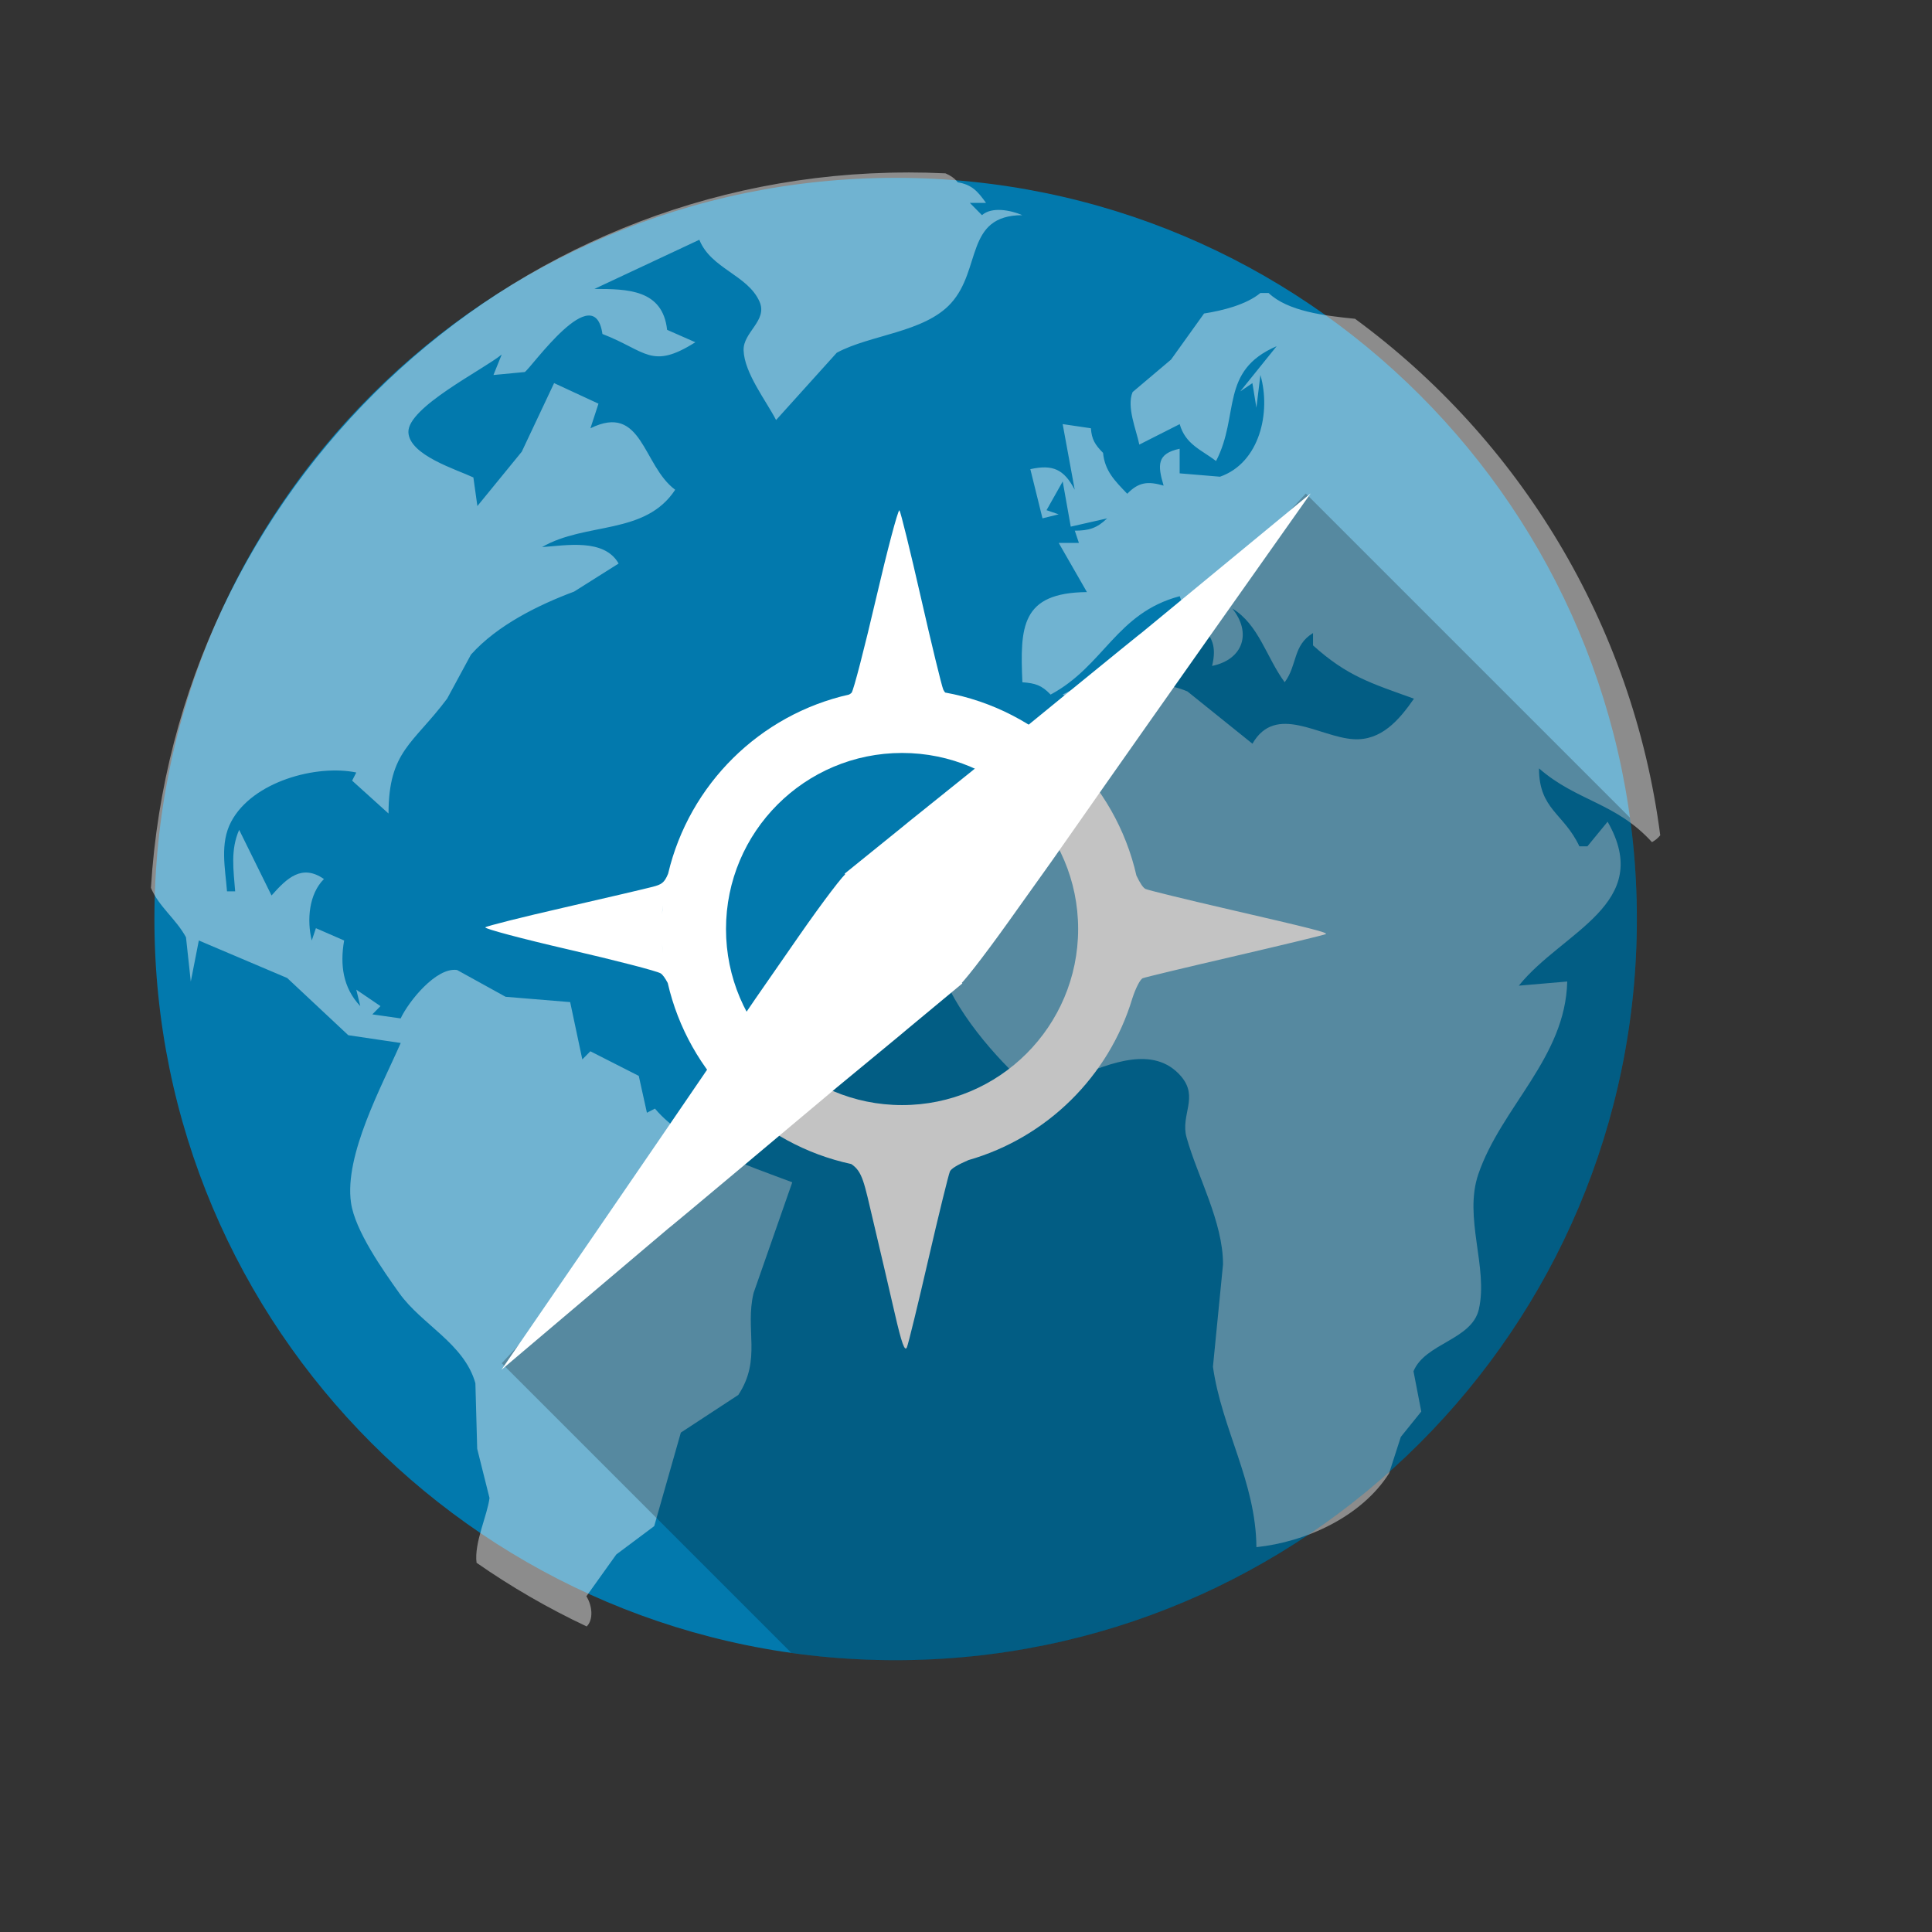 <?xml version="1.0" encoding="UTF-8" standalone="no"?>
<!-- Created using Karbon, part of Calligra: http://www.calligra.org/karbon -->

<svg
   xmlns:dc="http://purl.org/dc/elements/1.1/"
   xmlns:cc="http://creativecommons.org/ns#"
   xmlns:rdf="http://www.w3.org/1999/02/22-rdf-syntax-ns#"
   xmlns:svg="http://www.w3.org/2000/svg"
   xmlns="http://www.w3.org/2000/svg"
   xmlns:xlink="http://www.w3.org/1999/xlink"
   xmlns:sodipodi="http://sodipodi.sourceforge.net/DTD/sodipodi-0.dtd"
   xmlns:inkscape="http://www.inkscape.org/namespaces/inkscape"
   width="38.4pt"
   height="38.4pt"
   id="svg2"
   version="1.1"
   inkscape:version="0.48.5 r10040"
   sodipodi:docname="kgeography.svg">
  <rect width="100%" height="100%" fill="#333333" stroke="none"/>
  <sodipodi:namedview
     pagecolor="#ffffff"
     bordercolor="#666666"
     borderopacity="1"
     objecttolerance="10"
     gridtolerance="10"
     guidetolerance="10"
     inkscape:pageopacity="0"
     inkscape:pageshadow="2"
     inkscape:window-width="1920"
     inkscape:window-height="1025"
     id="namedview9"
     showgrid="false"
     inkscape:showpageshadow="false"
     borderlayer="true"
     inkscape:zoom="9.8333329"
     inkscape:cx="18.652793"
     inkscape:cy="17.676308"
     inkscape:window-x="-4"
     inkscape:window-y="39"
     inkscape:window-maximized="1"
     inkscape:current-layer="svg2"
     showguides="true"
     inkscape:guide-bbox="true">
    <sodipodi:guide
       position="9.5367432e-07,48"
       orientation="48,0"
       id="guide4067" />
    <sodipodi:guide
       position="9.5367432e-07,1.9073486e-06"
       orientation="0,48"
       id="guide4069" />
    <sodipodi:guide
       position="48,1.9073486e-06"
       orientation="-48,0"
       id="guide4071" />
    <sodipodi:guide
       position="48,48"
       orientation="0,-48"
       id="guide4073" />
    <sodipodi:guide
       position="4,44"
       orientation="40,0"
       id="guide4133" />
    <sodipodi:guide
       position="4,4"
       orientation="0,40"
       id="guide4135" />
    <sodipodi:guide
       position="44,4"
       orientation="-40,0"
       id="guide4137" />
    <sodipodi:guide
       position="44,44"
       orientation="0,-40"
       id="guide4139" />
  </sodipodi:namedview>
  <defs
     id="defs4">
    <radialGradient
       r="42"
       fy="41.752"
       fx="48"
       cy="41.752"
       cx="48"
       gradientTransform="matrix(0.816,3.1549542e-8,-2.0408153e-8,0.528,-15.191,-0.434)"
       gradientUnits="userSpaceOnUse"
       id="radialGradient2977"
       xlink:href="#linearGradient4049"
       inkscape:collect="always" />
    <linearGradient
       id="linearGradient4049">
      <stop
         style="stop-color:#a7d8f1;stop-opacity:1;"
         offset="0"
         id="stop4051" />
      <stop
         style="stop-color:#3299cf;stop-opacity:1;"
         offset="1"
         id="stop4053" />
    </linearGradient>
    <linearGradient
       inkscape:collect="always"
       xlink:href="#linearGradient3700"
       id="linearGradient3706"
       x1="48"
       y1="90"
       x2="48"
       y2="5.988"
       gradientUnits="userSpaceOnUse"
       gradientTransform="translate(-4.5857965e-6,1.242)" />
    <linearGradient
       id="linearGradient3700">
      <stop
         style="stop-color:#126692;stop-opacity:1;"
         offset="0"
         id="stop3702" />
      <stop
         style="stop-color:#2e80ab;stop-opacity:1;"
         offset="1"
         id="stop3704" />
    </linearGradient>
    <linearGradient
       y2="5.988"
       x2="48"
       y1="90"
       x1="48"
       gradientTransform="matrix(0.476,0,0,0.476,1.143,1.143)"
       gradientUnits="userSpaceOnUse"
       id="linearGradient3249"
       xlink:href="#linearGradient3700"
       inkscape:collect="always" />
  </defs>
  <g
     id="g3805"
     transform="translate(-0.088,-0.066)" />
  <path
     style="fill:#0279ad;fill-rule:evenodd"
     inkscape:connector-curvature="0"
     id="path4"
     d="m 43.378,24.355 c 0,10.849 -8.795,19.642 -19.643,19.642 -10.849,0 -19.643,-8.795 -19.643,-19.642 0,-10.849 8.795,-19.642 19.643,-19.642 10.849,0 19.643,8.795 19.643,19.642" />
  <path
     style="fill:#ffffff;fill-opacity:0.437"
     inkscape:connector-curvature="0"
     id="path6"
     d="M 24.066,4.571 C 13.382,4.571 4.647,12.95 4,23.529 c 0.203,0.493 0.666,0.824 0.929,1.31 l 0.127,1.173 0.213,-1.088 2.342,0.994 1.619,1.516 1.389,0.206 c -0.496,1.136 -1.5,2.967 -1.317,4.235 0.106,0.738 0.849,1.79 1.276,2.39 0.596,0.839 1.72,1.335 2.02,2.39 l 0.048,1.739 0.326,1.303 c -0.054,0.456 -0.411,1.188 -0.343,1.718 0.92,0.641 1.896,1.206 2.918,1.687 0.179,-0.17 0.156,-0.538 -0.007,-0.799 l 0.792,-1.108 1.005,-0.751 0.706,-2.479 1.523,-0.998 c 0.623,-0.945 0.171,-1.731 0.405,-2.703 l 1.025,-2.932 C 19.837,30.894 18.175,30.355 17.357,29.379 l -0.213,0.11 -0.216,-0.977 -1.283,-0.652 -0.213,0.216 -0.322,-1.519 -1.711,-0.141 -1.286,-0.71 c -0.554,-0.08 -1.287,0.838 -1.495,1.283 L 9.867,26.882 10.083,26.663 9.442,26.227 9.548,26.663 C 9.087,26.178 9.007,25.567 9.12,24.924 L 8.372,24.598 8.262,24.924 C 8.129,24.386 8.185,23.692 8.585,23.295 7.998,22.889 7.604,23.271 7.196,23.731 L 6.338,21.992 C 6.103,22.525 6.189,23.057 6.232,23.621 H 6.016 C 5.969,23.013 5.822,22.349 6.126,21.776 6.693,20.705 8.396,20.254 9.442,20.472 l -0.11,0.216 0.964,0.871 c 0.004,-1.661 0.649,-1.836 1.554,-3.045 l 0.631,-1.166 c 0.702,-0.784 1.792,-1.318 2.733,-1.67 l 1.18,-0.744 c -0.382,-0.671 -1.386,-0.479 -2.03,-0.436 1.159,-0.67 2.735,-0.307 3.529,-1.519 -0.866,-0.64 -0.866,-2.309 -2.246,-1.629 l 0.213,-0.652 -1.176,-0.545 -0.857,1.818 -1.176,1.44 -0.106,-0.758 c -0.452,-0.213 -1.697,-0.589 -1.722,-1.197 -0.026,-0.661 1.986,-1.66 2.473,-2.061 L 13.077,9.938 13.907,9.859 c 0.176,-0.113 1.844,-2.501 2.058,-1.008 1.16,0.446 1.293,0.958 2.462,0.219 L 17.679,8.741 C 17.561,7.668 16.627,7.658 15.752,7.657 l 2.781,-1.303 c 0.31,0.771 1.28,0.929 1.595,1.639 0.223,0.505 -0.439,0.808 -0.422,1.293 0.021,0.597 0.592,1.327 0.861,1.845 L 22.175,9.348 c 0.888,-0.481 2.318,-0.533 3.025,-1.31 0.819,-0.899 0.368,-2.33 1.893,-2.336 -0.309,-0.132 -0.808,-0.232 -1.07,0 L 25.701,5.376 h 0.429 C 25.906,5.064 25.756,4.895 25.382,4.831 25.295,4.721 25.182,4.647 25.056,4.594 24.728,4.578 24.397,4.57 24.065,4.57 m 9.339,3.193 c -0.376,0.313 -1.014,0.47 -1.495,0.545 l -0.875,1.221 -1.019,0.861 c -0.164,0.396 0.097,0.994 0.178,1.392 l 1.07,-0.542 c 0.154,0.539 0.571,0.678 0.964,0.977 0.634,-1.222 0.088,-2.39 1.605,-3.042 l -0.964,1.197 0.322,-0.219 0.106,0.652 0.106,-0.868 c 0.283,0.98 -0.013,2.326 -1.07,2.696 l -1.07,-0.089 v -0.652 c -0.608,0.129 -0.586,0.437 -0.425,0.977 -0.413,-0.119 -0.659,-0.099 -0.964,0.216 -0.327,-0.341 -0.593,-0.6 -0.641,-1.084 -0.208,-0.21 -0.301,-0.353 -0.322,-0.652 l -0.748,-0.11 0.319,1.739 c -0.285,-0.544 -0.581,-0.676 -1.176,-0.545 l 0.322,1.303 0.429,-0.106 -0.322,-0.11 0.429,-0.761 0.213,1.197 0.964,-0.219 c -0.27,0.262 -0.485,0.325 -0.857,0.326 L 28.592,14.388 H 28.057 l 0.748,1.303 c -1.753,0.015 -1.773,0.926 -1.711,2.39 0.342,0.025 0.509,0.076 0.748,0.326 1.416,-0.757 1.742,-2.164 3.422,-2.607 0.273,0.861 1.116,0.809 0.857,1.848 0.826,-0.171 1.057,-0.878 0.535,-1.523 0.704,0.425 0.905,1.299 1.389,1.955 0.341,-0.455 0.21,-0.974 0.751,-1.303 v 0.326 c 0.906,0.817 1.532,1.001 2.675,1.413 -0.393,0.566 -0.867,1.12 -1.605,1.073 -0.904,-0.057 -2.057,-0.956 -2.675,0.12 l -1.722,-1.385 c -0.955,-0.409 -1.893,-0.022 -2.878,-0.134 l -0.429,0.216 0.213,0.11 c -1.96,0.895 -3.047,3.253 -3.251,5.213 l -0.374,1.303 c 0.208,1.273 1.272,2.591 2.164,3.457 0.628,0.61 1.079,-0.582 1.677,0.021 0.791,-0.304 1.984,-0.834 2.709,0.014 0.476,0.557 -0.021,1.019 0.144,1.615 0.286,1.032 0.969,2.241 0.967,3.368 l -0.267,2.713 c 0.234,1.654 1.138,3.047 1.152,4.781 1.312,-0.137 2.787,-0.807 3.515,-1.955 l 0.312,-0.967 0.542,-0.672 -0.206,-1.067 c 0.306,-0.746 1.545,-0.828 1.732,-1.643 0.254,-1.11 -0.409,-2.424 -0.014,-3.58 0.61,-1.783 2.309,-3.088 2.356,-5.106 l -1.283,0.11 c 1.155,-1.438 3.601,-2.163 2.353,-4.345 l -0.535,0.652 h -0.213 c -0.413,-0.88 -1.069,-0.972 -1.07,-2.065 1.002,0.875 2.038,0.903 2.994,1.955 0.087,-0.048 0.16,-0.109 0.219,-0.182 C 43.269,16.521 40.247,11.632 35.91,8.448 35.094,8.367 34.13,8.25 33.619,7.765 h -0.216 v -0.003" />
  <path
     style="fill:#ffffff"
     inkscape:connector-curvature="0"
     id="path66"
     d="m 23.833,13.523 c -0.046,0.029 -0.317,1.049 -0.614,2.325 -0.307,1.317 -0.598,2.447 -0.651,2.51 -0.011,0.014 -0.035,0.03 -0.065,0.048 -2.368,0.532 -4.236,2.381 -4.795,4.739 -9e-4,0.004 -0.002,0.007 -0.003,0.011 -0.1,0.244 -0.179,0.285 -0.407,0.345 -0.181,0.048 -1.239,0.295 -2.35,0.55 -1.11,0.254 -2.05,0.49 -2.086,0.524 -0.037,0.034 0.953,0.298 2.198,0.586 1.246,0.288 2.348,0.572 2.448,0.634 0.055,0.034 0.122,0.13 0.188,0.255 0.55,2.398 2.452,4.28 4.863,4.798 0.301,0.198 0.342,0.496 0.578,1.492 0.181,0.764 0.439,1.873 0.575,2.465 0.183,0.798 0.268,1.03 0.323,0.897 0.04,-0.098 0.296,-1.149 0.569,-2.333 0.273,-1.184 0.531,-2.229 0.569,-2.322 0.032,-0.077 0.205,-0.18 0.491,-0.303 2.078,-0.595 3.722,-2.218 4.344,-4.285 0.025,-0.082 0.046,-0.164 0.067,-0.247 -0.021,0.083 -0.043,0.165 -0.067,0.247 0.087,-0.27 0.208,-0.509 0.278,-0.536 0.072,-0.028 1.187,-0.295 2.476,-0.594 1.289,-0.3 2.358,-0.558 2.375,-0.575 0.042,-0.042 -0.309,-0.133 -2.633,-0.67 -1.086,-0.251 -2.05,-0.487 -2.142,-0.524 -0.064,-0.026 -0.146,-0.148 -0.241,-0.348 -6.2e-4,-0.001 -0.002,-0.002 -0.003,-0.003 -0.56,-2.475 -2.557,-4.402 -5.07,-4.856 -0.022,-0.026 -0.039,-0.053 -0.051,-0.081 -0.044,-0.106 -0.311,-1.203 -0.592,-2.437 -0.281,-1.234 -0.537,-2.273 -0.569,-2.311 -9.8e-4,-10e-4 -10e-4,-9e-4 -0.003,0 m 0.073,4.725 c 0.11,0 0.22,0.003 0.328,0.008 -0.109,-0.005 -0.218,-0.008 -0.328,-0.008 -0.088,0 -0.176,0.002 -0.264,0.006 0.088,-0.004 0.175,-0.006 0.264,-0.006 m -0.384,0.014 c -0.089,0.005 -0.178,0.011 -0.266,0.02 -0.079,0.008 -0.158,0.017 -0.236,0.028 0.078,-0.011 0.156,-0.02 0.236,-0.028 0.088,-0.009 0.177,-0.014 0.266,-0.02 m 0.384,1.691 c 2.577,0 4.666,2.089 4.666,4.666 0,2.577 -2.089,4.666 -4.666,4.666 -2.577,0 -4.666,-2.089 -4.666,-4.666 0,-2.577 2.089,-4.666 4.666,-4.666 m -6.341,4.041 c -0.008,0.082 -0.015,0.164 -0.02,0.247 0.005,-0.083 0.011,-0.165 0.02,-0.247 m 12.68,0.008 c 0.008,0.081 0.015,0.162 0.02,0.244 -0.005,-0.082 -0.012,-0.163 -0.02,-0.244 m -12.703,0.317 c -0.005,0.099 -0.008,0.199 -0.008,0.3 0,0.094 0.004,0.187 0.008,0.28 -0.004,-0.093 -0.008,-0.187 -0.008,-0.28 0,-0.1 0.004,-0.201 0.008,-0.3 m 12.728,0.031 c 0.004,0.089 0.006,0.179 0.006,0.269 0,-0.091 -0.002,-0.179 -0.006,-0.269 m -12.725,0.637 c 0.005,0.093 0.013,0.185 0.022,0.278 -0.01,-0.093 -0.017,-0.184 -0.022,-0.278 m 12.72,0.008 c -0.005,0.092 -0.013,0.184 -0.022,0.275 -0.008,0.076 -0.018,0.152 -0.028,0.227 0.01,-0.075 0.02,-0.151 0.028,-0.227 0.009,-0.091 0.017,-0.182 0.022,-0.275 m -0.079,0.687 c -0.01,0.057 -0.02,0.112 -0.031,0.168 0.011,-0.056 0.021,-0.112 0.031,-0.168 m -6.932,5.275 c 0.102,0.01 0.203,0.02 0.306,0.025 -0.103,-0.006 -0.204,-0.015 -0.306,-0.025 m 0.323,0.025 c 0.109,0.005 0.218,0.008 0.328,0.008 0.104,0 0.208,-0.003 0.311,-0.008 -0.103,0.005 -0.207,0.008 -0.311,0.008 -0.11,0 -0.22,-0.003 -0.328,-0.008" />
  <path
     style="fill-opacity:0.235"
     inkscape:connector-curvature="0"
     id="path68"
     d="m 34.606,13.078 -21.309,23.05 7.675,7.675 C 21.875,43.931 22.796,44 23.734,44 c 10.849,0 19.643,-8.795 19.643,-19.643 0,-0.912 -0.062,-1.811 -0.182,-2.689 l -8.589,-8.589" />
  <g
     transform="matrix(0.09,0,0,0.09,1.029,1.648)"
     style="fill:#ffffff"
     id="g70">
    <path
       inkscape:connector-curvature="0"
       id="path72"
       d="m 237.27,238.95 c 37.435,-30.23 -0.097,-0.034 37.36,-30.13 99.78,-81.57 0.438,0.088 99.87,-81.85 -88.84,125.7 -61.965,88.4 -89.23,126.48 -7.272,10.175 -13.783,18.5 -14.468,18.5 -33.637,-32.76 -0.104,-0.121 -33.523,-33" />
    <path
       inkscape:connector-curvature="0"
       id="path74"
       d="m 271.95,271.25 c -37.03,30.721 0.097,0.033 -36.956,30.626 -98.69,82.88 -0.439,-0.082 -98.78,83.16 87.17,-126.86 60.792,-89.22 87.55,-127.65 7.137,-10.27 13.537,-18.68 14.223,-18.689 34.07,32.31 0.106,0.12 33.956,32.554" />
  </g>
</svg>
